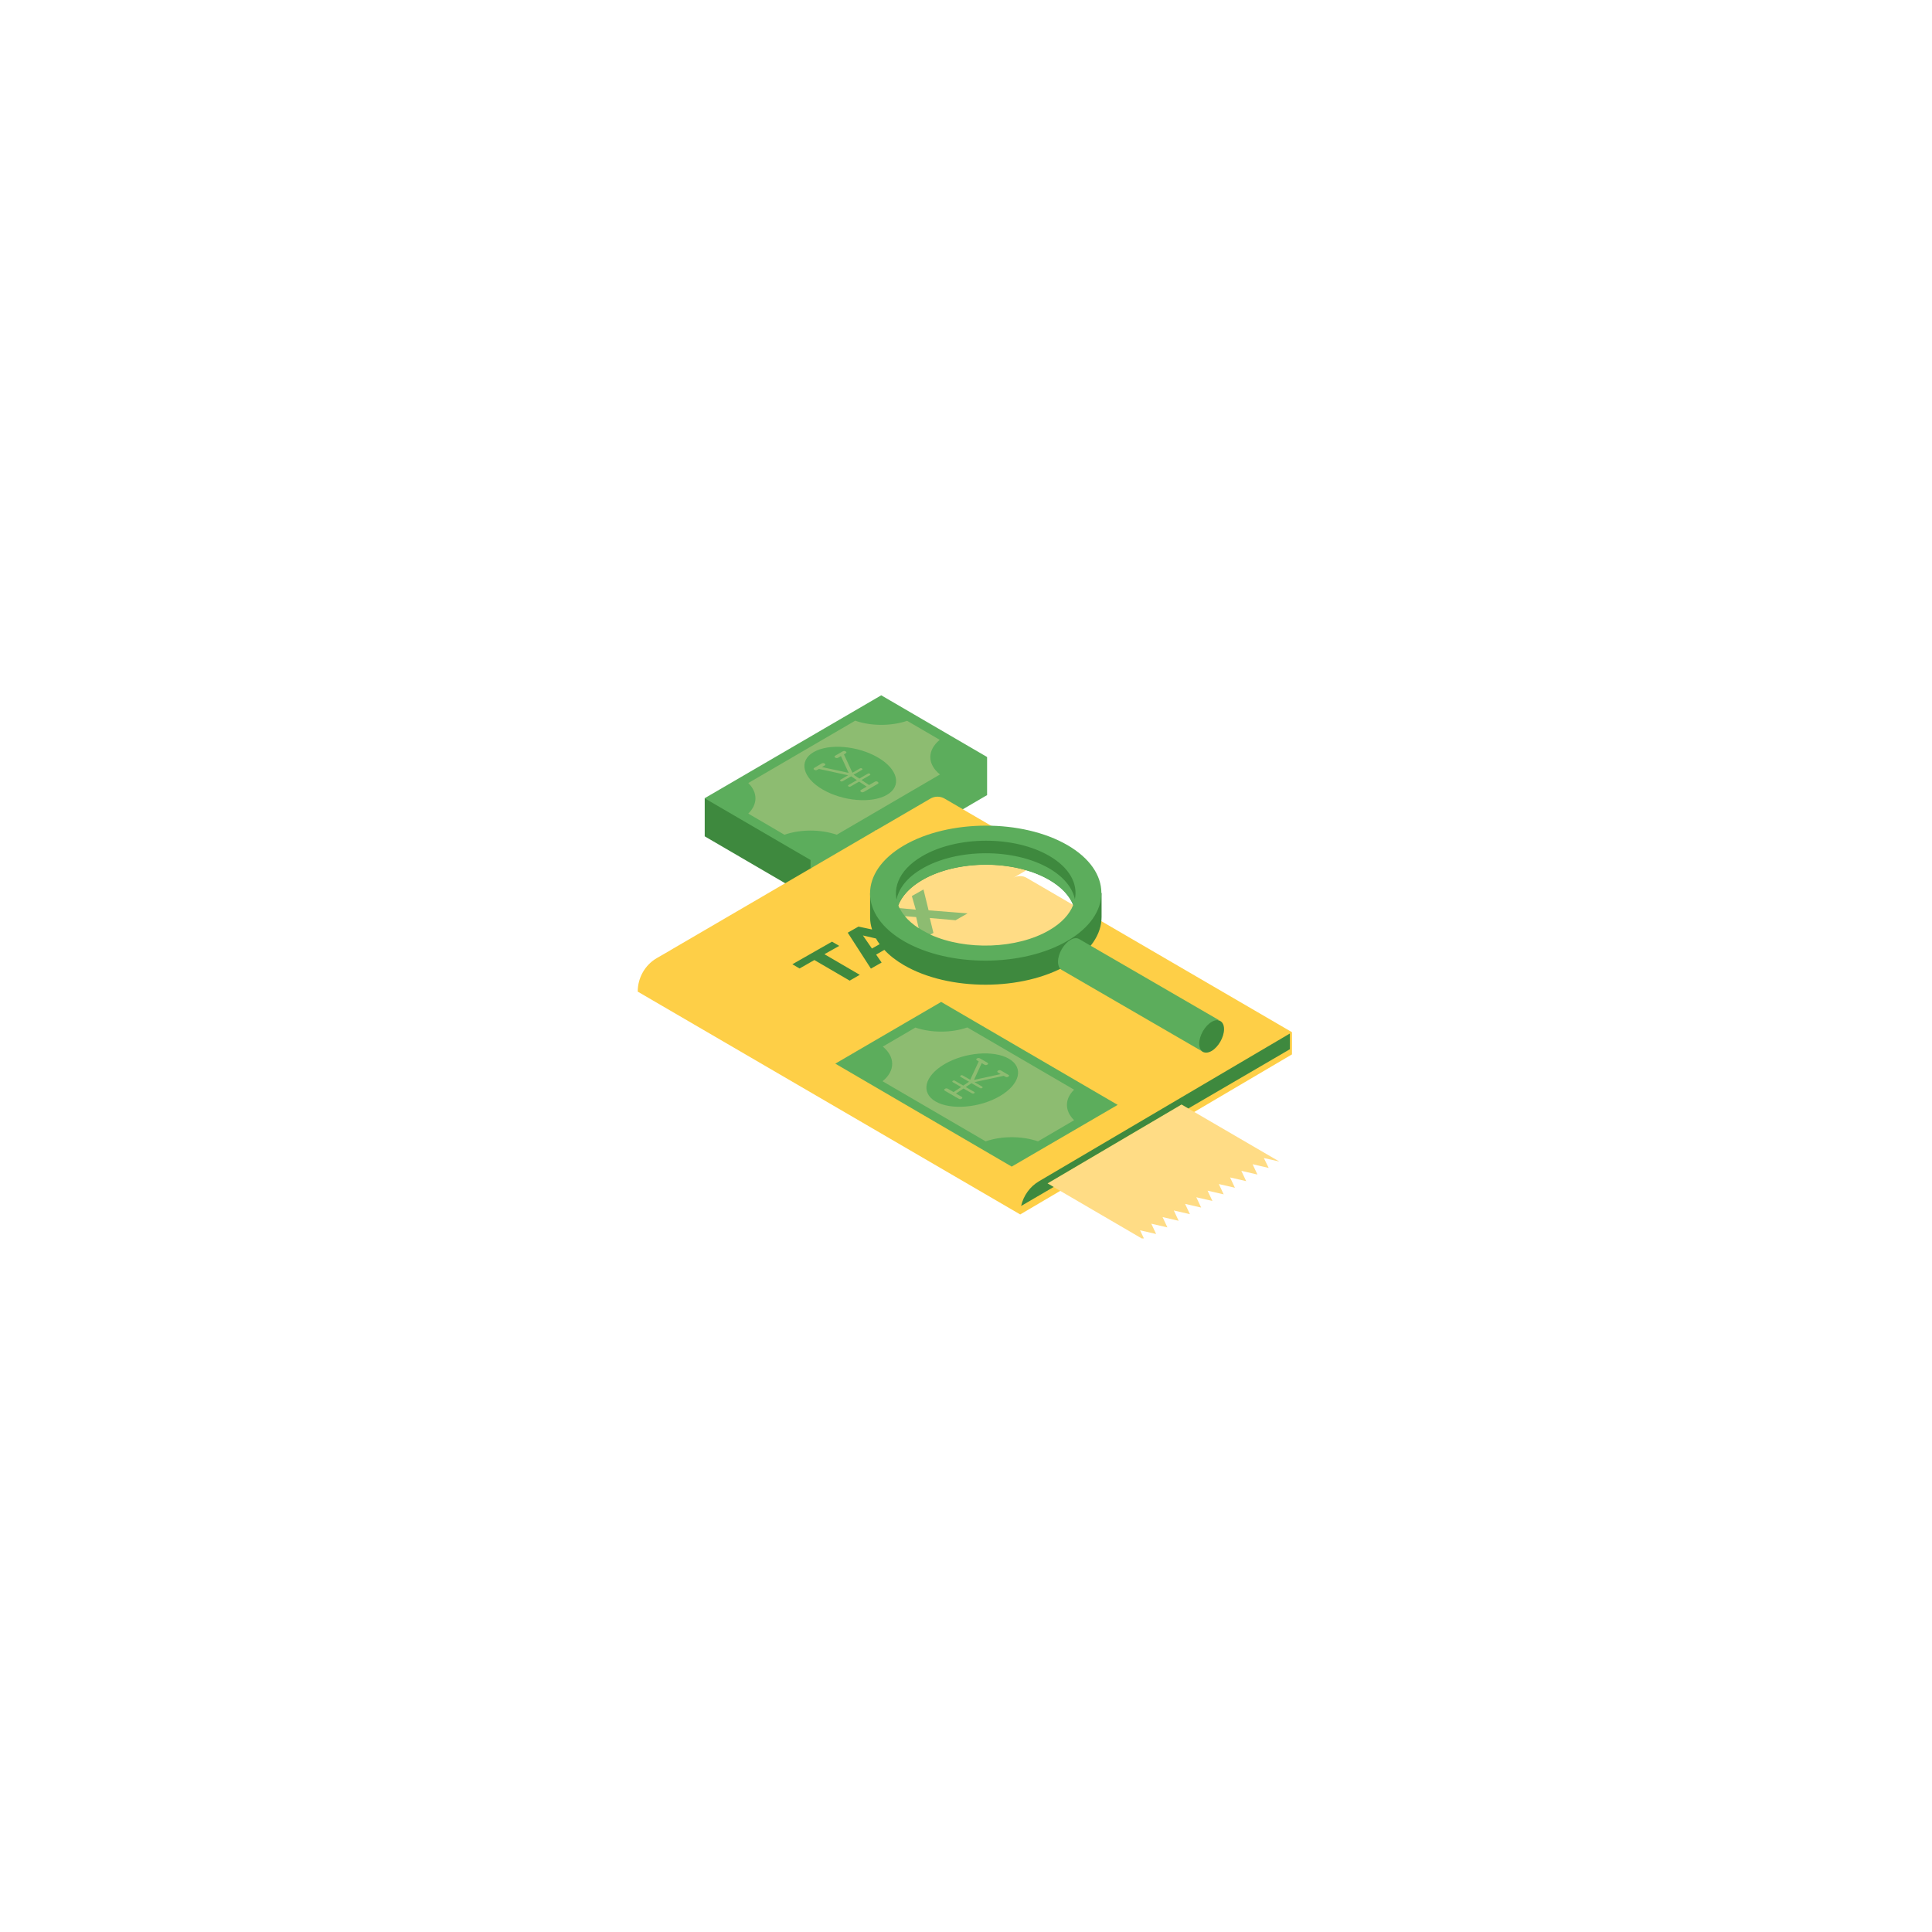 <?xml version="1.0" encoding="UTF-8"?>
<svg xmlns="http://www.w3.org/2000/svg" xmlns:xlink="http://www.w3.org/1999/xlink" width="397.5pt" height="397.5pt" viewBox="0 0 397.5 397.5" version="1.2">
<defs>
<clipPath id="clip1">
  <path d="M 131.129 159 L 265.895 159 L 265.895 250 L 131.129 250 Z M 131.129 159 "/>
</clipPath>
<clipPath id="clip2">
  <path d="M 183 175 L 264 175 L 264 254.805 L 183 254.805 Z M 183 175 "/>
</clipPath>
<clipPath id="clip3">
  <path d="M 144 164 L 265.895 164 L 265.895 249 L 144 249 Z M 144 164 "/>
</clipPath>
<clipPath id="clip4">
  <path d="M 144 143.055 L 252 143.055 L 252 241 L 144 241 Z M 144 143.055 "/>
</clipPath>
</defs>
<g id="surface1">
<g clip-path="url(#clip1)" clip-rule="nonzero">
<path style=" stroke:none;fill-rule:nonzero;fill:rgb(99.609%,81.18%,27.84%);fill-opacity:1;" d="M 265.816 212.367 L 265.816 216.938 L 209.902 249.867 L 131.207 204.02 C 131.207 201.191 132.688 198.555 135.109 197.141 L 137.938 195.508 L 137.965 195.48 L 161.547 181.723 L 164.238 175.82 C 164.266 175.715 177.379 166.848 177.512 166.875 L 178.457 166.332 L 195.551 160.215 C 196.465 159.668 197.598 159.668 198.512 160.215 L 198.137 166.523 L 213.91 175.715 C 214.207 175.875 214.371 176.176 214.398 176.5 C 214.422 176.855 207.156 177.508 206.805 177.727 L 205.539 179.223 L 202.98 182.402 C 203.035 183.273 207.262 182.945 207.207 183.816 C 207.074 185.559 206.375 187.188 205.406 188.629 C 205.781 188.547 206.051 188.465 206.184 188.387 L 208.285 189.172 C 209.172 188.656 212.512 187.949 213.375 188.465 L 222.77 187.297 Z M 265.816 212.367 "/>
</g>
<g clip-path="url(#clip2)" clip-rule="nonzero">
<path style=" stroke:none;fill-rule:nonzero;fill:rgb(100%,86.269%,52.159%);fill-opacity:1;" d="M 220.668 190.668 C 218.703 192.383 216.227 193.359 213.75 194.176 C 211.73 194.828 209.684 195.402 207.586 195.672 C 204.867 196.027 202.094 195.863 199.348 195.699 C 197.328 195.562 195.254 195.43 193.316 194.883 C 190.246 194.016 187.5 192.219 184.969 190.234 C 184.406 189.801 183.84 189.336 183.516 188.684 C 183.059 187.812 183.168 186.754 183.328 185.773 C 183.57 184.305 183.73 182.156 184.621 180.77 C 184.648 180.742 184.676 180.691 184.699 180.664 C 184.727 180.609 184.754 180.582 184.809 180.527 C 184.836 180.473 184.891 180.418 184.918 180.391 C 184.945 180.363 184.969 180.336 184.996 180.281 C 185.078 180.199 185.133 180.117 185.211 180.062 C 186.613 178.84 188.254 177.672 190.059 177.207 C 190.461 177.102 190.84 177.02 191.242 176.91 C 191.27 176.91 191.324 176.883 191.352 176.883 C 193.371 176.367 195.418 175.902 197.488 175.715 C 199.914 175.496 202.336 175.633 204.785 175.715 C 207.988 175.793 211.301 175.77 214.344 176.555 C 214.371 176.91 214.207 177.289 213.859 177.48 L 209.848 179.82 L 207.613 181.125 L 208.445 180.637 C 209.336 180.117 210.41 180.117 211.273 180.637 L 222.742 187.324 C 222.688 187.68 222.609 188.004 222.473 188.332 C 222.125 189.227 221.449 190.016 220.668 190.668 Z M 260.031 238.258 L 263.234 238.988 L 243.07 227.242 L 215.5 243.477 L 235.531 255.168 L 234.562 253.129 L 237.871 253.891 L 236.875 251.77 L 240.188 252.531 L 239.191 250.41 L 242.504 251.172 L 241.508 249.051 L 244.82 249.812 L 243.824 247.691 L 247.133 248.453 L 246.137 246.332 L 249.449 247.094 L 248.453 244.973 L 251.766 245.734 L 250.77 243.613 L 254.078 244.375 L 253.082 242.254 L 256.395 243.016 L 255.398 240.895 L 258.711 241.656 L 257.715 239.535 L 261.027 240.297 Z M 260.031 238.258 "/>
</g>
<g clip-path="url(#clip3)" clip-rule="nonzero">
<path style=" stroke:none;fill-rule:nonzero;fill:rgb(24.309%,53.729%,24.309%);fill-opacity:1;" d="M 265.387 212.641 L 265.387 215.875 L 244.496 228.059 L 243.098 227.242 L 215.527 243.477 L 216.793 244.211 L 210.09 248.125 C 210.574 246.004 211.895 244.129 213.805 243.016 Z M 172.668 194.613 L 171.188 193.742 L 163.027 198.391 L 164.508 199.262 L 167.551 197.523 L 174.82 201.762 L 176.895 200.566 L 169.625 196.324 Z M 219.699 198.5 C 210.438 203.938 195.254 203.965 185.992 198.582 C 184.352 197.629 183.004 196.57 181.953 195.43 L 180.258 196.406 L 181.391 198.039 L 179.184 199.289 L 174.418 191.895 L 176.625 190.641 L 179.426 191.238 C 179.156 190.426 179.02 189.582 179.02 188.738 L 179.02 183.816 C 179.02 183.816 179.262 184.062 179.641 184.441 C 180.609 181.996 182.707 179.684 185.965 177.781 C 186.156 177.672 186.344 177.59 186.504 177.48 C 186.988 176.422 187.637 175.414 188.441 174.598 L 189.949 174.488 C 190.219 174.652 190.57 174.598 190.895 174.543 C 193.344 174.027 195.551 172.641 197.973 172.016 C 200.934 171.254 204.031 171.633 207.074 172.07 C 208.66 172.312 210.223 172.559 211.73 173.047 C 213.965 173.781 215.984 175.062 217.977 176.367 C 218.328 176.582 218.676 176.883 218.812 177.234 C 219.109 177.398 219.402 177.562 219.672 177.727 C 222.742 179.52 224.789 181.668 225.84 183.953 C 226.297 183.789 226.645 183.734 226.645 183.734 L 226.645 188.656 C 226.645 192.219 224.332 195.781 219.699 198.5 Z M 180.984 194.258 C 180.691 193.879 180.449 193.496 180.23 193.09 L 177.539 192.465 L 179.398 195.156 Z M 206.023 196.055 C 212.402 194.91 217.949 193.062 221.02 190.531 C 222.016 187.16 220.32 183.598 215.879 181.016 C 208.66 176.828 196.898 176.855 189.707 181.07 C 185.105 183.762 183.461 187.57 184.781 191.051 C 184.969 191.293 185.16 190.398 185.293 190.586 C 185.75 191.238 187.258 192.328 189.441 193.387 L 189.492 193.387 C 193.504 195.348 199.832 197.168 206.023 196.055 Z M 249.289 216.23 C 250.688 215.414 251.844 213.375 251.844 211.742 C 251.844 210.738 251.414 210.113 250.77 209.949 C 250.336 209.84 248.078 208.941 247.512 209.27 C 246.109 210.086 244.551 210.711 244.551 212.34 C 243.285 212.207 246.918 215.93 247.215 216.23 C 247.699 216.664 248.453 216.719 249.289 216.23 Z M 175.277 170.383 L 144.992 164.238 L 144.992 172.07 L 161.547 181.723 L 166.77 178.676 Z M 175.277 170.383 "/>
</g>
<g clip-path="url(#clip4)" clip-rule="nonzero">
<path style=" stroke:none;fill-rule:nonzero;fill:rgb(36.079%,67.839%,36.079%);fill-opacity:1;" d="M 185.941 173.973 C 176.68 179.41 176.707 188.25 185.965 193.633 C 195.254 199.016 210.41 198.988 219.672 193.551 C 228.934 188.113 228.906 179.277 219.645 173.891 C 210.359 168.508 195.199 168.535 185.941 173.973 Z M 215.879 176.094 C 220.051 178.516 221.801 181.832 221.152 185.012 C 220.668 182.703 218.918 180.445 215.879 178.676 C 208.66 174.488 196.898 174.516 189.707 178.73 C 186.668 180.5 184.918 182.758 184.457 185.094 C 184.539 185.504 184.676 185.883 184.809 186.266 C 185.562 184.359 187.18 182.566 189.707 181.098 C 196.898 176.883 208.688 176.855 215.879 181.043 C 218.406 182.512 220.051 184.305 220.805 186.211 C 220.051 188.113 218.434 189.906 215.902 191.375 C 209.254 195.266 198.676 195.59 191.434 192.301 C 191.457 191.648 190.84 190.805 190.301 190.48 C 190.031 190.344 189.52 190.18 189.008 190.969 C 187.852 190.207 186.91 189.391 186.184 188.52 C 186.773 188.031 186.129 187.434 185.078 186.863 C 183.246 183.191 184.781 179.059 189.707 176.176 C 196.898 171.934 208.688 171.906 215.879 176.094 Z M 193.641 206.141 L 229.957 227.324 L 208.152 240.023 L 171.859 218.84 Z M 251.117 210.086 C 251.117 210.086 251.09 210.086 251.09 210.059 Z M 222.07 193.227 L 251.09 210.059 C 250.633 209.785 249.988 209.84 249.289 210.246 C 247.887 211.062 246.73 213.102 246.73 214.734 C 246.73 215.551 247.027 216.121 247.484 216.395 L 218.406 199.535 C 217.949 199.262 217.68 198.691 217.68 197.875 C 217.68 196.215 218.84 194.203 220.238 193.387 C 220.938 192.953 221.586 192.926 222.07 193.227 Z M 166.77 178.676 L 166.77 176.938 L 144.965 164.238 L 181.309 143.055 L 203.09 155.754 L 203.09 163.586 L 198.109 166.496 L 194.367 164.32 C 193.449 163.777 192.32 163.777 191.406 164.32 L 181.148 170.301 L 180.207 170.848 C 180.07 170.82 179.988 170.871 179.961 170.98 Z M 166.77 178.676 "/>
</g>
<path style=" stroke:none;fill-rule:nonzero;fill:rgb(55.289%,73.729%,44.31%);fill-opacity:1;" d="M 193.344 152.219 L 186.641 148.305 C 183.355 149.418 179.207 149.418 175.953 148.277 L 153.957 161.109 C 155.922 163.043 155.922 165.461 153.957 167.391 L 161.387 171.742 C 164.699 170.602 168.844 170.602 172.156 171.742 L 193.398 159.344 C 190.758 157.223 190.758 154.34 193.344 152.219 Z M 182.492 163.531 C 179.371 165.352 173.449 164.863 169.273 162.445 C 165.102 160.023 164.266 156.543 167.391 154.746 C 170.512 152.926 176.438 153.414 180.609 155.836 C 184.781 158.254 185.59 161.738 182.492 163.531 Z M 180.742 161.082 C 180.742 161.164 180.691 161.219 180.555 161.301 L 177.781 162.906 C 177.648 162.988 177.539 163.016 177.434 163.016 C 177.324 163.016 177.215 162.961 177.137 162.906 C 177.027 162.852 177 162.77 177 162.715 C 177 162.633 177.055 162.578 177.191 162.496 L 178.32 161.844 L 176.758 160.812 L 175.062 161.789 C 174.98 161.844 174.875 161.871 174.793 161.871 C 174.715 161.871 174.633 161.844 174.578 161.789 C 174.496 161.738 174.469 161.711 174.469 161.656 C 174.469 161.602 174.523 161.547 174.605 161.492 L 176.301 160.512 L 175.117 159.723 L 173.422 160.703 C 173.34 160.758 173.23 160.785 173.152 160.785 C 173.07 160.785 172.988 160.758 172.938 160.703 C 172.883 160.648 172.828 160.621 172.828 160.566 C 172.828 160.512 172.883 160.457 172.965 160.402 L 174.496 159.508 L 168.492 158.203 L 168.199 158.363 C 168.062 158.445 167.957 158.473 167.848 158.473 C 167.738 158.473 167.633 158.445 167.523 158.363 C 167.418 158.309 167.391 158.23 167.391 158.176 C 167.391 158.094 167.445 158.039 167.578 157.957 L 169.004 157.113 C 169.141 157.031 169.246 157.004 169.355 157.004 C 169.465 157.004 169.57 157.031 169.68 157.113 C 169.785 157.168 169.812 157.25 169.812 157.305 C 169.812 157.387 169.758 157.441 169.625 157.523 L 169.113 157.82 L 174.605 159.016 L 173.016 155.562 L 172.504 155.863 C 172.371 155.945 172.262 155.973 172.156 155.973 C 172.047 155.973 171.941 155.945 171.832 155.863 C 171.723 155.809 171.699 155.727 171.699 155.672 C 171.699 155.59 171.75 155.535 171.887 155.453 L 173.34 154.613 C 173.473 154.531 173.582 154.504 173.691 154.504 C 173.797 154.504 173.906 154.531 174.012 154.613 C 174.121 154.668 174.148 154.746 174.148 154.801 C 174.148 154.883 174.094 154.938 173.961 155.02 L 173.637 155.211 L 175.387 158.988 L 176.895 158.121 C 176.973 158.066 177.055 158.039 177.137 158.039 C 177.215 158.039 177.297 158.066 177.352 158.121 C 177.406 158.176 177.461 158.203 177.461 158.254 C 177.461 158.309 177.434 158.363 177.324 158.418 L 175.629 159.398 L 176.812 160.188 L 178.508 159.207 C 178.59 159.152 178.672 159.125 178.75 159.125 C 178.832 159.125 178.914 159.152 178.965 159.207 C 179.02 159.262 179.074 159.289 179.074 159.344 C 179.074 159.398 179.047 159.453 178.941 159.508 L 177.242 160.484 L 178.805 161.52 L 179.938 160.867 C 180.07 160.785 180.18 160.758 180.285 160.758 C 180.395 160.758 180.5 160.785 180.609 160.867 C 180.691 160.949 180.742 161.031 180.742 161.082 Z M 196.602 189.336 L 191.297 188.875 L 192.051 191.945 L 191.457 192.273 C 190.867 192 190.301 191.73 189.762 191.402 C 189.492 191.238 189.25 191.105 189.008 190.941 L 188.496 188.684 L 186.184 188.492 C 185.723 187.949 185.375 187.406 185.078 186.836 L 188.418 187.16 L 187.609 184.359 L 190.004 183 L 191.055 187.297 L 199.078 187.922 Z M 220.992 224.199 L 199.023 211.391 C 195.738 212.531 191.621 212.531 188.336 211.418 L 181.633 215.332 C 184.215 217.453 184.215 220.336 181.578 222.457 L 202.793 234.828 C 206.078 233.688 210.25 233.688 213.562 234.828 L 220.992 230.48 C 219.027 228.547 219.027 226.102 220.992 224.199 Z M 205.699 225.531 C 201.555 227.949 195.605 228.438 192.48 226.617 C 189.359 224.797 190.219 221.344 194.367 218.922 C 198.512 216.504 204.461 216.012 207.586 217.836 C 210.707 219.656 209.848 223.109 205.699 225.531 Z M 207.613 221.316 C 207.613 221.398 207.559 221.449 207.477 221.504 C 207.371 221.559 207.289 221.613 207.156 221.613 C 207.047 221.613 206.91 221.586 206.805 221.504 L 206.508 221.344 L 200.504 222.648 L 202.039 223.543 C 202.121 223.598 202.172 223.652 202.172 223.707 C 202.172 223.762 202.148 223.816 202.066 223.844 C 201.984 223.898 201.93 223.926 201.852 223.926 C 201.77 223.926 201.688 223.898 201.582 223.844 L 199.887 222.863 L 198.699 223.652 L 200.398 224.633 C 200.477 224.688 200.531 224.742 200.531 224.797 C 200.531 224.852 200.504 224.906 200.422 224.93 C 200.371 224.984 200.289 224.984 200.207 225.012 C 200.129 225.012 200.047 224.984 199.938 224.93 L 198.242 223.953 L 196.68 224.984 L 197.812 225.637 C 197.945 225.719 198 225.773 198 225.855 C 198 225.938 197.945 225.992 197.867 226.047 C 197.785 226.102 197.676 226.129 197.57 226.156 C 197.461 226.156 197.328 226.129 197.219 226.047 L 194.445 224.441 C 194.312 224.359 194.258 224.305 194.258 224.223 C 194.258 224.145 194.312 224.09 194.395 224.035 C 194.5 223.98 194.582 223.926 194.715 223.926 C 194.824 223.926 194.957 223.953 195.066 224.035 L 196.195 224.688 L 197.758 223.652 L 196.062 222.676 C 195.98 222.621 195.93 222.566 195.93 222.512 C 195.93 222.457 195.953 222.402 196.035 222.375 C 196.117 222.32 196.172 222.293 196.25 222.293 C 196.332 222.293 196.414 222.32 196.492 222.375 L 198.188 223.355 L 199.375 222.566 L 197.676 221.586 C 197.598 221.531 197.543 221.477 197.543 221.422 C 197.543 221.371 197.57 221.316 197.652 221.289 C 197.703 221.234 197.785 221.234 197.867 221.207 C 197.945 221.207 198.027 221.234 198.109 221.289 L 199.617 222.156 L 201.367 218.379 L 201.043 218.188 C 200.91 218.105 200.855 218.051 200.855 217.969 C 200.855 217.891 200.91 217.836 200.988 217.781 C 201.098 217.727 201.176 217.672 201.312 217.672 C 201.422 217.672 201.555 217.699 201.664 217.781 L 203.117 218.621 C 203.25 218.703 203.305 218.758 203.305 218.84 C 203.305 218.922 203.25 218.977 203.168 219.031 C 203.062 219.086 202.98 219.141 202.848 219.141 C 202.738 219.141 202.605 219.113 202.496 219.031 L 201.984 218.73 L 200.398 222.184 L 205.891 220.988 L 205.379 220.691 C 205.242 220.609 205.188 220.555 205.188 220.473 C 205.188 220.391 205.242 220.336 205.324 220.281 C 205.43 220.227 205.512 220.172 205.648 220.172 C 205.754 220.172 205.891 220.199 205.996 220.281 L 207.422 221.125 C 207.559 221.18 207.613 221.234 207.613 221.316 Z M 207.613 221.316 "/>
</g>
</svg>
